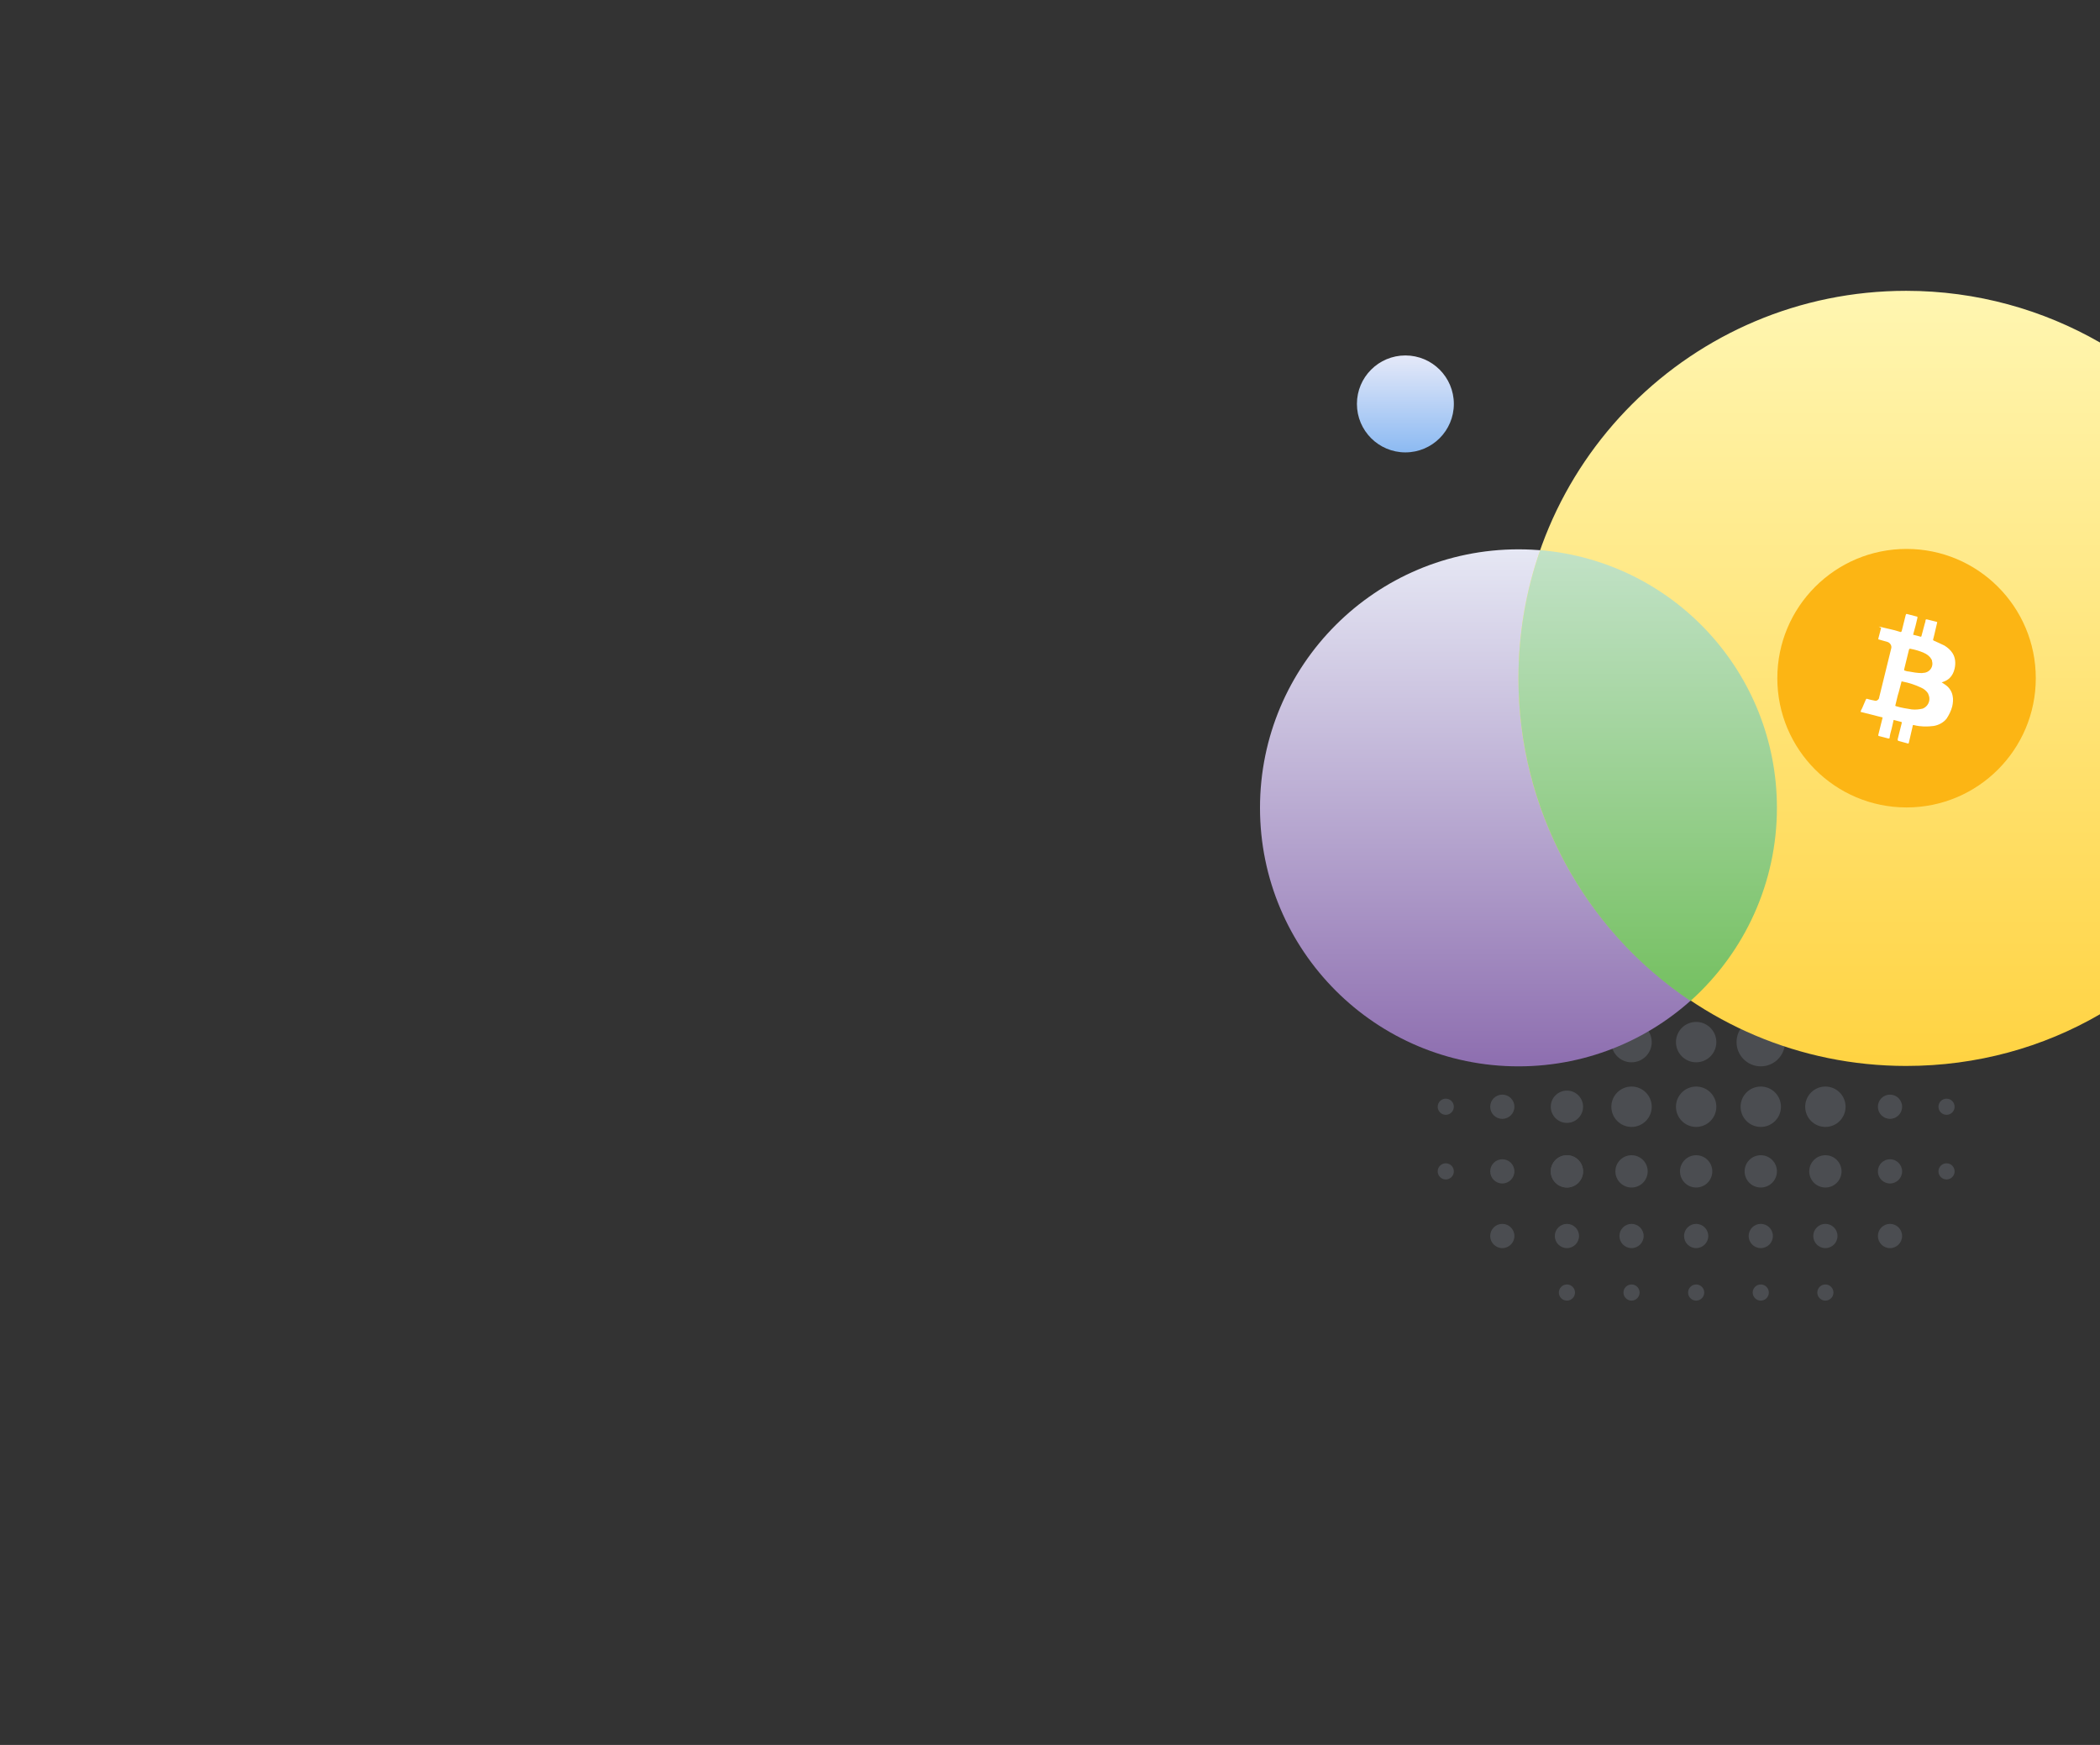 <svg xmlns="http://www.w3.org/2000/svg" width="520" height="432" viewBox="0 0 520 432">
<rect x="0" y="0" width="520" height="432" fill="#333333" stroke="none"/>
<style type="text/css">
	.st0{opacity:0.2;}
	.st1{fill:#A9B5C7;}
	.st2{fill:url(#Ellipse_125_1_);}
	.st3{fill:url(#Ellipse_127_1_);}
	.st4{fill:url(#Ellipse_126_1_);}
	.st5{fill:url(#Intersection_3_1_);}
	.st6{fill:#FCB514;}
	.st7{fill:#FFFFFF;}
</style>
<g>
	<g id="bg_tile_sai" transform="translate(-104 -640)">
		<g id="Group_1238" transform="translate(84 18)" class="st0">
			<circle id="Ellipse_112" class="st1" cx="392" cy="912" r="3"/>
			<circle id="Ellipse_145" class="st1" cx="488" cy="912" r="3"/>
			<circle id="Ellipse_147" class="st1" cx="488" cy="896" r="3"/>
			<circle id="Ellipse_113" class="st1" cx="392" cy="896" r="3"/>
			<circle id="Ellipse_114" class="st1" cx="392" cy="880" r="3"/>
			<circle id="Ellipse_115" class="st1" cx="392" cy="864" r="3"/>
			<circle id="Ellipse_116" class="st1" cx="392" cy="848" r="3"/>
			<circle id="Ellipse_112-2" class="st1" cx="378" cy="912" r="2"/>
			<circle id="Ellipse_113-2" class="st1" cx="378" cy="896" r="2"/>
			<circle id="Ellipse_114-2" class="st1" cx="378" cy="880" r="2"/>
			<circle id="Ellipse_115-2" class="st1" cx="378" cy="864" r="2"/>
			<circle id="Ellipse_116-2" class="st1" cx="378" cy="848" r="2"/>
			<circle id="Ellipse_112-3" class="st1" cx="408" cy="912" r="4"/>
			<circle id="Ellipse_113-3" class="st1" cx="408" cy="896" r="4"/>
			<circle id="Ellipse_114-3" class="st1" cx="408" cy="880" r="4"/>
			<circle id="Ellipse_115-3" class="st1" cx="408" cy="864" r="4"/>
			<circle id="Ellipse_116-3" class="st1" cx="408" cy="848" r="4"/>
			<circle id="Ellipse_112-4" class="st1" cx="472" cy="928" r="3"/>
			<circle id="Ellipse_146" class="st1" cx="488" cy="928" r="3"/>
			<circle id="Ellipse_113-4" class="st1" cx="456" cy="928" r="3"/>
			<circle id="Ellipse_114-4" class="st1" cx="440" cy="928" r="3"/>
			<circle id="Ellipse_115-4" class="st1" cx="424" cy="928" r="3"/>
			<circle id="Ellipse_116-4" class="st1" cx="408" cy="928" r="3"/>
			<circle id="Ellipse_136" class="st1" cx="392" cy="928" r="3"/>
			<circle id="Ellipse_112-5" class="st1" cx="472" cy="942" r="2"/>
			<circle id="Ellipse_144" class="st1" cx="502" cy="912" r="2"/>
			<circle id="Ellipse_148" class="st1" cx="502" cy="896" r="2"/>
			<circle id="Ellipse_113-5" class="st1" cx="456" cy="942" r="2"/>
			<circle id="Ellipse_114-5" class="st1" cx="440" cy="942" r="2"/>
			<circle id="Ellipse_115-5" class="st1" cx="424" cy="942" r="2"/>
			<circle id="Ellipse_116-5" class="st1" cx="408" cy="942" r="2"/>
			<circle id="Ellipse_112-6" class="st1" cx="472" cy="912" r="4"/>
			<circle id="Ellipse_113-6" class="st1" cx="456" cy="912" r="4"/>
			<circle id="Ellipse_114-6" class="st1" cx="440" cy="912" r="4"/>
			<circle id="Ellipse_115-6" class="st1" cx="424" cy="912" r="4"/>
			<circle id="Ellipse_137" class="st1" cx="424" cy="896" r="5"/>
			<circle id="Ellipse_138" class="st1" cx="440" cy="896" r="5"/>
			<circle id="Ellipse_140" class="st1" cx="456" cy="896" r="5"/>
			<circle id="Ellipse_141" class="st1" cx="472" cy="896" r="5"/>
			<circle id="Ellipse_139" class="st1" cx="424" cy="880" r="5"/>
			<circle id="Ellipse_142" class="st1" cx="440" cy="880" r="5"/>
			<circle id="Ellipse_143" class="st1" cx="456" cy="880" r="6"/>
			<circle id="Ellipse_116-6" class="st1" cx="408" cy="912" r="4"/>
		</g>
		
			<linearGradient id="Ellipse_125_1_" gradientUnits="userSpaceOnUse" x1="202.367" y1="1271.085" x2="202.367" y2="1272.085" gradientTransform="matrix(128 0 0 -128 -25423 163602.891)">
			<stop  offset="0" style="stop-color:#8E6FB0"/>
			<stop  offset="1" style="stop-color:#E7E9F5"/>
		</linearGradient>
		<circle id="Ellipse_125" class="st2" cx="480" cy="840" r="64"/>
		
			<linearGradient id="Ellipse_127_1_" gradientUnits="userSpaceOnUse" x1="201.953" y1="1272.687" x2="201.953" y2="1273.687" gradientTransform="matrix(192 0 0 -192 -38223 245259.828)">
			<stop  offset="0" style="stop-color:#FFD342"/>
			<stop  offset="1" style="stop-color:#FFF6B1"/>
		</linearGradient>
		<path id="Ellipse_127" class="st3" d="M576,712c17.5,0,33.9,4.7,48,12.8l0,0v166.3l0,0c-14.1,8.2-30.5,12.8-48,12.8
			c-53,0-96-43-96-96S523,712,576,712z"/>
		
			<linearGradient id="Ellipse_126_1_" gradientUnits="userSpaceOnUse" x1="206.125" y1="1250.265" x2="206.125" y2="1251.265" gradientTransform="matrix(24 0 0 -24 -4495 30758.354)">
			<stop  offset="0" style="stop-color:#8CBAF2"/>
			<stop  offset="1" style="stop-color:#E5E9F9"/>
		</linearGradient>
		<circle id="Ellipse_126" class="st4" cx="452" cy="740" r="12"/>
		
			<linearGradient id="Intersection_3_1_" gradientUnits="userSpaceOnUse" x1="203.234" y1="1270.377" x2="203.234" y2="1271.377" gradientTransform="matrix(64 0 0 -111.555 -12495.021 142604.656)">
			<stop  offset="0" style="stop-color:#75C061"/>
			<stop  offset="1" style="stop-color:#C2E2C7"/>
		</linearGradient>
		<path id="Intersection_3" class="st5" d="M480,808c0-10.8,1.8-21.6,5.4-31.8C518.5,779,544,806.7,544,840
			c0,18.3-7.8,35.6-21.4,47.8C496,870,480,840,480,808z"/>
	</g>
</g>
<g id="ic_token_btc" transform="translate(-32 -184)">
	<circle id="Ellipse_49" class="st6" cx="504.1" cy="351.9" r="32"/>
	<g id="Group_375" transform="translate(-46.599 110.535)">
		<path id="Path_189" class="st7" d="M543.9,228.6c0.9,0.2,1.7,0.4,2.6,0.6c0.9,0.2,1.7,0.4,2.6,0.7c0.2,0.1,0.3,0,0.4-0.2
			c0.3-1.3,0.7-2.7,1-4c0.1-0.2,0.1-0.3,0.4-0.2c0.8,0.2,1.5,0.4,2.3,0.6c0.2,0,0.2,0.1,0.2,0.3c-0.3,1.3-0.6,2.6-1,3.9
			c0,0.1,0,0.2-0.1,0.3c0.7,0.2,1.3,0.3,1.9,0.5c0.1,0,0.2-0.1,0.2-0.2c0.3-1,0.5-2,0.8-3c0.1-0.3,0.2-0.6,0.2-0.9
			c0-0.1,0.1-0.2,0.3-0.2c0.8,0.2,1.6,0.4,2.4,0.6c0.1,0,0.1,0.1,0.2,0.1c-0.2,1-0.5,2-0.7,3c-0.1,0.4-0.2,0.8-0.3,1.2
			c-0.1,0.2,0,0.3,0.2,0.4c0.9,0.4,1.8,0.8,2.6,1.2c0.8,0.5,1.5,1.1,2,1.9c0.7,1.1,0.8,2.5,0.5,3.8c-0.2,0.9-0.6,1.7-1.2,2.3
			c-0.5,0.5-1.1,0.8-1.7,1l-0.3,0.1c0.3,0.2,0.6,0.4,0.9,0.6c0.9,0.6,1.6,1.6,1.8,2.7c0.2,0.9,0.1,1.8-0.1,2.7
			c-0.3,1.1-0.8,2.1-1.4,3c-0.8,1-2,1.6-3.2,1.8c-1.6,0.2-3.2,0.2-4.8-0.2c-0.3-0.1-0.4,0-0.4,0.3c-0.3,1.3-0.6,2.6-0.9,3.9
			c-0.1,0.4-0.1,0.4-0.4,0.3c-0.7-0.2-1.5-0.4-2.2-0.6c-0.2-0.1-0.2-0.2-0.2-0.4c0.3-1.3,0.7-2.7,1-4c0-0.1,0.1-0.2-0.1-0.3
			c-0.6-0.2-1.3-0.3-1.9-0.5l-0.5,2.2c-0.2,0.7-0.4,1.4-0.5,2.2c0,0.2-0.1,0.2-0.3,0.2c-0.8-0.2-1.5-0.4-2.3-0.6
			c-0.2,0-0.2-0.1-0.2-0.3c0.3-1.3,0.7-2.7,1-4c0-0.1,0-0.2,0.1-0.3l-5.5-1.4c0.1-0.3,0.2-0.6,0.4-0.9c0.3-0.7,0.6-1.4,0.9-2.1
			c0.1-0.2,0.2-0.3,0.4-0.2c0.6,0.2,1.2,0.3,1.7,0.4c0.5,0.2,1-0.1,1.2-0.6c0,0,0-0.1,0-0.1c1-4.1,2-8.2,3-12.2
			c0.2-0.7-0.3-1.4-0.9-1.6c-0.7-0.2-1.4-0.4-2.1-0.6c-0.1,0-0.2,0-0.2-0.2c0.2-0.9,0.5-1.8,0.7-2.7
			C543.8,228.6,543.8,228.6,543.9,228.6L543.9,228.6z M547.9,248.2c0.1,0,0.1,0.1,0.2,0.1c1.3,0.4,2.6,0.6,3.9,0.8
			c0.9,0.1,1.8,0,2.7-0.2c1.3-0.5,2-2,1.5-3.3c-0.1-0.2-0.1-0.3-0.2-0.5c-0.4-0.6-1-1.1-1.7-1.4c-1.5-0.7-3-1.2-4.6-1.5
			c-0.2-0.1-0.3,0-0.3,0.2c-0.2,0.8-0.4,1.5-0.6,2.3C548.4,245.9,548.2,247.1,547.9,248.2L547.9,248.2z M554.5,240.1
			c0.2,0,0.5-0.1,0.8-0.1c1.3-0.3,2.1-1.6,1.7-2.9c0-0.2-0.1-0.4-0.2-0.5c-0.4-0.7-1.1-1.2-1.8-1.5c-1.1-0.5-2.2-0.8-3.3-1
			c-0.2-0.1-0.3,0-0.4,0.2c-0.4,1.7-0.8,3.3-1.2,4.9c0,0.2,0,0.3,0.2,0.3c0.3,0.1,0.6,0.2,0.9,0.2
			C552.2,239.9,553.4,240.1,554.5,240.1L554.5,240.1z"/>
	</g>
</g>
</svg>

